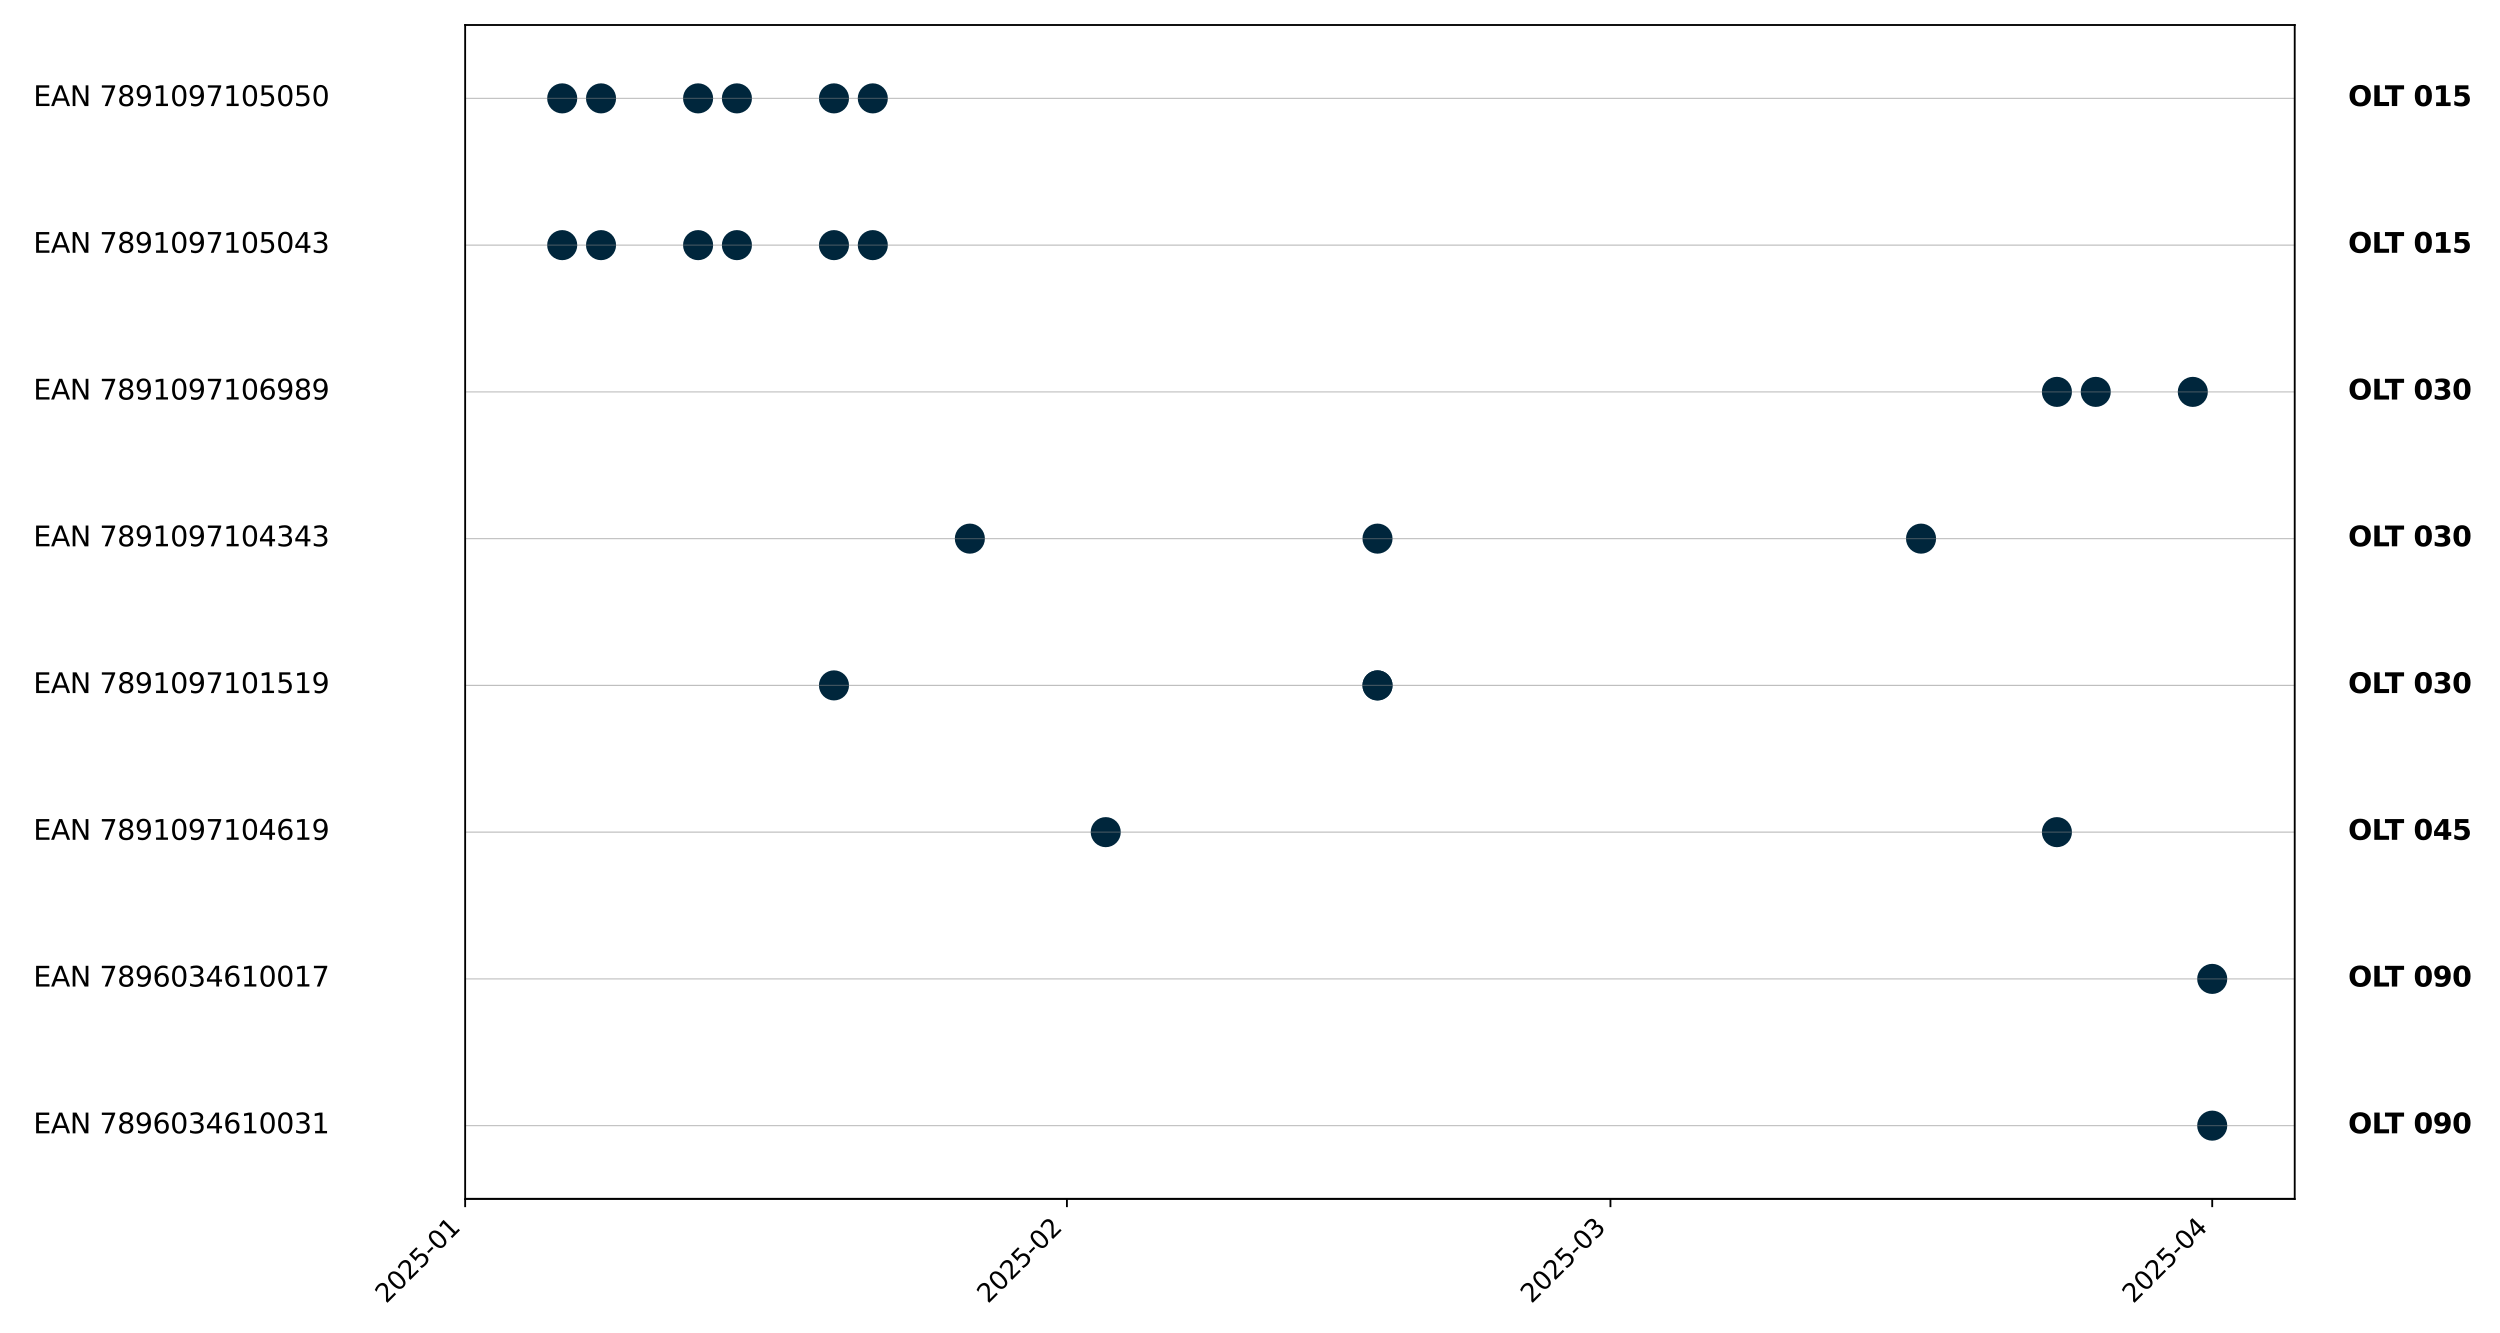 <?xml version="1.0" encoding="utf-8" standalone="no"?>
<!DOCTYPE svg PUBLIC "-//W3C//DTD SVG 1.1//EN"
  "http://www.w3.org/Graphics/SVG/1.1/DTD/svg11.dtd">
<svg xmlns:xlink="http://www.w3.org/1999/xlink" width="1080pt" height="576pt" viewBox="0 0 1080 576" xmlns="http://www.w3.org/2000/svg" version="1.1">
 <defs>
  <style type="text/css">*{stroke-linejoin: round; stroke-linecap: butt}</style>
 </defs>
 <g id="figure_1">
  <g id="patch_1">
   <path d="M 0 576 
L 1080 576 
L 1080 0 
L 0 0 
z
" style="fill: #ffffff"/>
  </g>
  <g id="axes_1">
   <g id="patch_2">
    <path d="M 200.944 517.98 
L 991.318 517.98 
L 991.318 10.8 
L 200.944 10.8 
z
" style="fill: #ffffff"/>
   </g>
   <g id="matplotlib.axis_1">
    <g id="xtick_1">
     <g id="line2d_1">
      <defs>
       <path id="mb760fb104c" d="M 0 0 
L 0 3.5 
" style="stroke: #000000; stroke-width: 0.8"/>
      </defs>
      <g>
       <use xlink:href="#mb760fb104c" x="200.944" y="517.98" style="stroke: #000000; stroke-width: 0.8"/>
      </g>
     </g>
     <g id="text_1">
      <!-- 2025-01 -->
      <g transform="translate(166.827 563.389) rotate(-45) scale(0.11 -0.11)">
       <defs>
        <path id="DejaVuSans-32" d="M 1228 531 
L 3431 531 
L 3431 0 
L 469 0 
L 469 531 
Q 828 903 1448 1529 
Q 2069 2156 2228 2338 
Q 2531 2678 2651 2914 
Q 2772 3150 2772 3378 
Q 2772 3750 2511 3984 
Q 2250 4219 1831 4219 
Q 1534 4219 1204 4116 
Q 875 4013 500 3803 
L 500 4441 
Q 881 4594 1212 4672 
Q 1544 4750 1819 4750 
Q 2544 4750 2975 4387 
Q 3406 4025 3406 3419 
Q 3406 3131 3298 2873 
Q 3191 2616 2906 2266 
Q 2828 2175 2409 1742 
Q 1991 1309 1228 531 
z
" transform="scale(0.016)"/>
        <path id="DejaVuSans-30" d="M 2034 4250 
Q 1547 4250 1301 3770 
Q 1056 3291 1056 2328 
Q 1056 1369 1301 889 
Q 1547 409 2034 409 
Q 2525 409 2770 889 
Q 3016 1369 3016 2328 
Q 3016 3291 2770 3770 
Q 2525 4250 2034 4250 
z
M 2034 4750 
Q 2819 4750 3233 4129 
Q 3647 3509 3647 2328 
Q 3647 1150 3233 529 
Q 2819 -91 2034 -91 
Q 1250 -91 836 529 
Q 422 1150 422 2328 
Q 422 3509 836 4129 
Q 1250 4750 2034 4750 
z
" transform="scale(0.016)"/>
        <path id="DejaVuSans-35" d="M 691 4666 
L 3169 4666 
L 3169 4134 
L 1269 4134 
L 1269 2991 
Q 1406 3038 1543 3061 
Q 1681 3084 1819 3084 
Q 2600 3084 3056 2656 
Q 3513 2228 3513 1497 
Q 3513 744 3044 326 
Q 2575 -91 1722 -91 
Q 1428 -91 1123 -41 
Q 819 9 494 109 
L 494 744 
Q 775 591 1075 516 
Q 1375 441 1709 441 
Q 2250 441 2565 725 
Q 2881 1009 2881 1497 
Q 2881 1984 2565 2268 
Q 2250 2553 1709 2553 
Q 1456 2553 1204 2497 
Q 953 2441 691 2322 
L 691 4666 
z
" transform="scale(0.016)"/>
        <path id="DejaVuSans-2d" d="M 313 2009 
L 1997 2009 
L 1997 1497 
L 313 1497 
L 313 2009 
z
" transform="scale(0.016)"/>
        <path id="DejaVuSans-31" d="M 794 531 
L 1825 531 
L 1825 4091 
L 703 3866 
L 703 4441 
L 1819 4666 
L 2450 4666 
L 2450 531 
L 3481 531 
L 3481 0 
L 794 0 
L 794 531 
z
" transform="scale(0.016)"/>
       </defs>
       <use xlink:href="#DejaVuSans-32"/>
       <use xlink:href="#DejaVuSans-30" x="63.623"/>
       <use xlink:href="#DejaVuSans-32" x="127.246"/>
       <use xlink:href="#DejaVuSans-35" x="190.869"/>
       <use xlink:href="#DejaVuSans-2d" x="254.492"/>
       <use xlink:href="#DejaVuSans-30" x="290.576"/>
       <use xlink:href="#DejaVuSans-31" x="354.199"/>
      </g>
     </g>
    </g>
    <g id="xtick_2">
     <g id="line2d_2">
      <g>
       <use xlink:href="#mb760fb104c" x="460.908" y="517.98" style="stroke: #000000; stroke-width: 0.8"/>
      </g>
     </g>
     <g id="text_2">
      <!-- 2025-02 -->
      <g transform="translate(426.791 563.389) rotate(-45) scale(0.11 -0.11)">
       <use xlink:href="#DejaVuSans-32"/>
       <use xlink:href="#DejaVuSans-30" x="63.623"/>
       <use xlink:href="#DejaVuSans-32" x="127.246"/>
       <use xlink:href="#DejaVuSans-35" x="190.869"/>
       <use xlink:href="#DejaVuSans-2d" x="254.492"/>
       <use xlink:href="#DejaVuSans-30" x="290.576"/>
       <use xlink:href="#DejaVuSans-32" x="354.199"/>
      </g>
     </g>
    </g>
    <g id="xtick_3">
     <g id="line2d_3">
      <g>
       <use xlink:href="#mb760fb104c" x="695.714" y="517.98" style="stroke: #000000; stroke-width: 0.8"/>
      </g>
     </g>
     <g id="text_3">
      <!-- 2025-03 -->
      <g transform="translate(661.597 563.389) rotate(-45) scale(0.11 -0.11)">
       <defs>
        <path id="DejaVuSans-33" d="M 2597 2516 
Q 3050 2419 3304 2112 
Q 3559 1806 3559 1356 
Q 3559 666 3084 287 
Q 2609 -91 1734 -91 
Q 1441 -91 1130 -33 
Q 819 25 488 141 
L 488 750 
Q 750 597 1062 519 
Q 1375 441 1716 441 
Q 2309 441 2620 675 
Q 2931 909 2931 1356 
Q 2931 1769 2642 2001 
Q 2353 2234 1838 2234 
L 1294 2234 
L 1294 2753 
L 1863 2753 
Q 2328 2753 2575 2939 
Q 2822 3125 2822 3475 
Q 2822 3834 2567 4026 
Q 2313 4219 1838 4219 
Q 1578 4219 1281 4162 
Q 984 4106 628 3988 
L 628 4550 
Q 988 4650 1302 4700 
Q 1616 4750 1894 4750 
Q 2613 4750 3031 4423 
Q 3450 4097 3450 3541 
Q 3450 3153 3228 2886 
Q 3006 2619 2597 2516 
z
" transform="scale(0.016)"/>
       </defs>
       <use xlink:href="#DejaVuSans-32"/>
       <use xlink:href="#DejaVuSans-30" x="63.623"/>
       <use xlink:href="#DejaVuSans-32" x="127.246"/>
       <use xlink:href="#DejaVuSans-35" x="190.869"/>
       <use xlink:href="#DejaVuSans-2d" x="254.492"/>
       <use xlink:href="#DejaVuSans-30" x="290.576"/>
       <use xlink:href="#DejaVuSans-33" x="354.199"/>
      </g>
     </g>
    </g>
    <g id="xtick_4">
     <g id="line2d_4">
      <g>
       <use xlink:href="#mb760fb104c" x="955.678" y="517.98" style="stroke: #000000; stroke-width: 0.8"/>
      </g>
     </g>
     <g id="text_4">
      <!-- 2025-04 -->
      <g transform="translate(921.561 563.389) rotate(-45) scale(0.11 -0.11)">
       <defs>
        <path id="DejaVuSans-34" d="M 2419 4116 
L 825 1625 
L 2419 1625 
L 2419 4116 
z
M 2253 4666 
L 3047 4666 
L 3047 1625 
L 3713 1625 
L 3713 1100 
L 3047 1100 
L 3047 0 
L 2419 0 
L 2419 1100 
L 313 1100 
L 313 1709 
L 2253 4666 
z
" transform="scale(0.016)"/>
       </defs>
       <use xlink:href="#DejaVuSans-32"/>
       <use xlink:href="#DejaVuSans-30" x="63.623"/>
       <use xlink:href="#DejaVuSans-32" x="127.246"/>
       <use xlink:href="#DejaVuSans-35" x="190.869"/>
       <use xlink:href="#DejaVuSans-2d" x="254.492"/>
       <use xlink:href="#DejaVuSans-30" x="290.576"/>
       <use xlink:href="#DejaVuSans-34" x="354.199"/>
      </g>
     </g>
    </g>
   </g>
   <g id="matplotlib.axis_2"/>
   <g id="line2d_5">
    <defs>
     <path id="me504c4042c" d="M 0 6 
C 1.591 6 3.117 5.368 4.243 4.243 
C 5.368 3.117 6 1.591 6 0 
C 6 -1.591 5.368 -3.117 4.243 -4.243 
C 3.117 -5.368 1.591 -6 0 -6 
C -1.591 -6 -3.117 -5.368 -4.243 -4.243 
C -5.368 -3.117 -6 -1.591 -6 0 
C -6 1.591 -5.368 3.117 -4.243 4.243 
C -3.117 5.368 -1.591 6 0 6 
z
" style="stroke: #00263c"/>
    </defs>
    <g clip-path="url(#pd9b1350dde)">
     <use xlink:href="#me504c4042c" x="955.678" y="486.281" style="fill: #00263c; stroke: #00263c"/>
    </g>
   </g>
   <g id="line2d_6">
    <g clip-path="url(#pd9b1350dde)">
     <use xlink:href="#me504c4042c" x="955.678" y="422.884" style="fill: #00263c; stroke: #00263c"/>
    </g>
   </g>
   <g id="line2d_7">
    <g clip-path="url(#pd9b1350dde)">
     <use xlink:href="#me504c4042c" x="477.68" y="359.486" style="fill: #00263c; stroke: #00263c"/>
    </g>
   </g>
   <g id="line2d_8">
    <g clip-path="url(#pd9b1350dde)">
     <use xlink:href="#me504c4042c" x="888.591" y="359.486" style="fill: #00263c; stroke: #00263c"/>
    </g>
   </g>
   <g id="line2d_9">
    <g clip-path="url(#pd9b1350dde)">
     <use xlink:href="#me504c4042c" x="360.277" y="296.089" style="fill: #00263c; stroke: #00263c"/>
    </g>
   </g>
   <g id="line2d_10">
    <g clip-path="url(#pd9b1350dde)">
     <use xlink:href="#me504c4042c" x="595.083" y="296.089" style="fill: #00263c; stroke: #00263c"/>
    </g>
   </g>
   <g id="line2d_11">
    <g clip-path="url(#pd9b1350dde)">
     <use xlink:href="#me504c4042c" x="595.083" y="296.089" style="fill: #00263c; stroke: #00263c"/>
    </g>
   </g>
   <g id="line2d_12">
    <g clip-path="url(#pd9b1350dde)">
     <use xlink:href="#me504c4042c" x="418.979" y="232.691" style="fill: #00263c; stroke: #00263c"/>
    </g>
   </g>
   <g id="line2d_13">
    <g clip-path="url(#pd9b1350dde)">
     <use xlink:href="#me504c4042c" x="595.083" y="232.691" style="fill: #00263c; stroke: #00263c"/>
    </g>
   </g>
   <g id="line2d_14">
    <g clip-path="url(#pd9b1350dde)">
     <use xlink:href="#me504c4042c" x="829.889" y="232.691" style="fill: #00263c; stroke: #00263c"/>
    </g>
   </g>
   <g id="line2d_15">
    <g clip-path="url(#pd9b1350dde)">
     <use xlink:href="#me504c4042c" x="888.591" y="169.294" style="fill: #00263c; stroke: #00263c"/>
    </g>
   </g>
   <g id="line2d_16">
    <g clip-path="url(#pd9b1350dde)">
     <use xlink:href="#me504c4042c" x="905.362" y="169.294" style="fill: #00263c; stroke: #00263c"/>
    </g>
   </g>
   <g id="line2d_17">
    <g clip-path="url(#pd9b1350dde)">
     <use xlink:href="#me504c4042c" x="947.292" y="169.294" style="fill: #00263c; stroke: #00263c"/>
    </g>
   </g>
   <g id="line2d_18">
    <g clip-path="url(#pd9b1350dde)">
     <use xlink:href="#me504c4042c" x="242.874" y="105.896" style="fill: #00263c; stroke: #00263c"/>
    </g>
   </g>
   <g id="line2d_19">
    <g clip-path="url(#pd9b1350dde)">
     <use xlink:href="#me504c4042c" x="259.646" y="105.896" style="fill: #00263c; stroke: #00263c"/>
    </g>
   </g>
   <g id="line2d_20">
    <g clip-path="url(#pd9b1350dde)">
     <use xlink:href="#me504c4042c" x="301.576" y="105.896" style="fill: #00263c; stroke: #00263c"/>
    </g>
   </g>
   <g id="line2d_21">
    <g clip-path="url(#pd9b1350dde)">
     <use xlink:href="#me504c4042c" x="318.347" y="105.896" style="fill: #00263c; stroke: #00263c"/>
    </g>
   </g>
   <g id="line2d_22">
    <g clip-path="url(#pd9b1350dde)">
     <use xlink:href="#me504c4042c" x="360.277" y="105.896" style="fill: #00263c; stroke: #00263c"/>
    </g>
   </g>
   <g id="line2d_23">
    <g clip-path="url(#pd9b1350dde)">
     <use xlink:href="#me504c4042c" x="377.049" y="105.896" style="fill: #00263c; stroke: #00263c"/>
    </g>
   </g>
   <g id="line2d_24">
    <g clip-path="url(#pd9b1350dde)">
     <use xlink:href="#me504c4042c" x="242.874" y="42.499" style="fill: #00263c; stroke: #00263c"/>
    </g>
   </g>
   <g id="line2d_25">
    <g clip-path="url(#pd9b1350dde)">
     <use xlink:href="#me504c4042c" x="259.646" y="42.499" style="fill: #00263c; stroke: #00263c"/>
    </g>
   </g>
   <g id="line2d_26">
    <g clip-path="url(#pd9b1350dde)">
     <use xlink:href="#me504c4042c" x="301.576" y="42.499" style="fill: #00263c; stroke: #00263c"/>
    </g>
   </g>
   <g id="line2d_27">
    <g clip-path="url(#pd9b1350dde)">
     <use xlink:href="#me504c4042c" x="318.347" y="42.499" style="fill: #00263c; stroke: #00263c"/>
    </g>
   </g>
   <g id="line2d_28">
    <g clip-path="url(#pd9b1350dde)">
     <use xlink:href="#me504c4042c" x="360.277" y="42.499" style="fill: #00263c; stroke: #00263c"/>
    </g>
   </g>
   <g id="line2d_29">
    <g clip-path="url(#pd9b1350dde)">
     <use xlink:href="#me504c4042c" x="377.049" y="42.499" style="fill: #00263c; stroke: #00263c"/>
    </g>
   </g>
   <g id="line2d_30">
    <path d="M 200.944 486.281 
L 991.318 486.281 
" clip-path="url(#pd9b1350dde)" style="fill: none; stroke: #808080; stroke-opacity: 0.5; stroke-width: 0.5; stroke-linecap: square"/>
   </g>
   <g id="line2d_31">
    <path d="M 200.944 422.884 
L 991.318 422.884 
" clip-path="url(#pd9b1350dde)" style="fill: none; stroke: #808080; stroke-opacity: 0.5; stroke-width: 0.5; stroke-linecap: square"/>
   </g>
   <g id="line2d_32">
    <path d="M 200.944 359.486 
L 991.318 359.486 
" clip-path="url(#pd9b1350dde)" style="fill: none; stroke: #808080; stroke-opacity: 0.5; stroke-width: 0.5; stroke-linecap: square"/>
   </g>
   <g id="line2d_33">
    <path d="M 200.944 296.089 
L 991.318 296.089 
" clip-path="url(#pd9b1350dde)" style="fill: none; stroke: #808080; stroke-opacity: 0.5; stroke-width: 0.5; stroke-linecap: square"/>
   </g>
   <g id="line2d_34">
    <path d="M 200.944 232.691 
L 991.318 232.691 
" clip-path="url(#pd9b1350dde)" style="fill: none; stroke: #808080; stroke-opacity: 0.5; stroke-width: 0.5; stroke-linecap: square"/>
   </g>
   <g id="line2d_35">
    <path d="M 200.944 169.294 
L 991.318 169.294 
" clip-path="url(#pd9b1350dde)" style="fill: none; stroke: #808080; stroke-opacity: 0.5; stroke-width: 0.5; stroke-linecap: square"/>
   </g>
   <g id="line2d_36">
    <path d="M 200.944 105.896 
L 991.318 105.896 
" clip-path="url(#pd9b1350dde)" style="fill: none; stroke: #808080; stroke-opacity: 0.5; stroke-width: 0.5; stroke-linecap: square"/>
   </g>
   <g id="line2d_37">
    <path d="M 200.944 42.499 
L 991.318 42.499 
" clip-path="url(#pd9b1350dde)" style="fill: none; stroke: #808080; stroke-opacity: 0.5; stroke-width: 0.5; stroke-linecap: square"/>
   </g>
   <g id="line2d_38">
    <path d="M 200.944 517.98 
L 991.318 517.98 
" clip-path="url(#pd9b1350dde)" style="fill: none; stroke: #000000; stroke-linecap: square"/>
   </g>
   <g id="patch_3">
    <path d="M 200.944 517.98 
L 200.944 10.8 
" style="fill: none; stroke: #000000; stroke-width: 0.8; stroke-linejoin: miter; stroke-linecap: square"/>
   </g>
   <g id="patch_4">
    <path d="M 991.318 517.98 
L 991.318 10.8 
" style="fill: none; stroke: #000000; stroke-width: 0.8; stroke-linejoin: miter; stroke-linecap: square"/>
   </g>
   <g id="patch_5">
    <path d="M 200.944 517.98 
L 991.318 517.98 
" style="fill: none; stroke: #000000; stroke-width: 0.8; stroke-linejoin: miter; stroke-linecap: square"/>
   </g>
   <g id="patch_6">
    <path d="M 200.944 10.8 
L 991.318 10.8 
" style="fill: none; stroke: #000000; stroke-width: 0.8; stroke-linejoin: miter; stroke-linecap: square"/>
   </g>
   <g id="text_5">
    <!-- EAN 7896034610031 -->
    <g transform="translate(14.405 489.592) scale(0.12 -0.12)">
     <defs>
      <path id="DejaVuSans-45" d="M 628 4666 
L 3578 4666 
L 3578 4134 
L 1259 4134 
L 1259 2753 
L 3481 2753 
L 3481 2222 
L 1259 2222 
L 1259 531 
L 3634 531 
L 3634 0 
L 628 0 
L 628 4666 
z
" transform="scale(0.016)"/>
      <path id="DejaVuSans-41" d="M 2188 4044 
L 1331 1722 
L 3047 1722 
L 2188 4044 
z
M 1831 4666 
L 2547 4666 
L 4325 0 
L 3669 0 
L 3244 1197 
L 1141 1197 
L 716 0 
L 50 0 
L 1831 4666 
z
" transform="scale(0.016)"/>
      <path id="DejaVuSans-4e" d="M 628 4666 
L 1478 4666 
L 3547 763 
L 3547 4666 
L 4159 4666 
L 4159 0 
L 3309 0 
L 1241 3903 
L 1241 0 
L 628 0 
L 628 4666 
z
" transform="scale(0.016)"/>
      <path id="DejaVuSans-20" transform="scale(0.016)"/>
      <path id="DejaVuSans-37" d="M 525 4666 
L 3525 4666 
L 3525 4397 
L 1831 0 
L 1172 0 
L 2766 4134 
L 525 4134 
L 525 4666 
z
" transform="scale(0.016)"/>
      <path id="DejaVuSans-38" d="M 2034 2216 
Q 1584 2216 1326 1975 
Q 1069 1734 1069 1313 
Q 1069 891 1326 650 
Q 1584 409 2034 409 
Q 2484 409 2743 651 
Q 3003 894 3003 1313 
Q 3003 1734 2745 1975 
Q 2488 2216 2034 2216 
z
M 1403 2484 
Q 997 2584 770 2862 
Q 544 3141 544 3541 
Q 544 4100 942 4425 
Q 1341 4750 2034 4750 
Q 2731 4750 3128 4425 
Q 3525 4100 3525 3541 
Q 3525 3141 3298 2862 
Q 3072 2584 2669 2484 
Q 3125 2378 3379 2068 
Q 3634 1759 3634 1313 
Q 3634 634 3220 271 
Q 2806 -91 2034 -91 
Q 1263 -91 848 271 
Q 434 634 434 1313 
Q 434 1759 690 2068 
Q 947 2378 1403 2484 
z
M 1172 3481 
Q 1172 3119 1398 2916 
Q 1625 2713 2034 2713 
Q 2441 2713 2670 2916 
Q 2900 3119 2900 3481 
Q 2900 3844 2670 4047 
Q 2441 4250 2034 4250 
Q 1625 4250 1398 4047 
Q 1172 3844 1172 3481 
z
" transform="scale(0.016)"/>
      <path id="DejaVuSans-39" d="M 703 97 
L 703 672 
Q 941 559 1184 500 
Q 1428 441 1663 441 
Q 2288 441 2617 861 
Q 2947 1281 2994 2138 
Q 2813 1869 2534 1725 
Q 2256 1581 1919 1581 
Q 1219 1581 811 2004 
Q 403 2428 403 3163 
Q 403 3881 828 4315 
Q 1253 4750 1959 4750 
Q 2769 4750 3195 4129 
Q 3622 3509 3622 2328 
Q 3622 1225 3098 567 
Q 2575 -91 1691 -91 
Q 1453 -91 1209 -44 
Q 966 3 703 97 
z
M 1959 2075 
Q 2384 2075 2632 2365 
Q 2881 2656 2881 3163 
Q 2881 3666 2632 3958 
Q 2384 4250 1959 4250 
Q 1534 4250 1286 3958 
Q 1038 3666 1038 3163 
Q 1038 2656 1286 2365 
Q 1534 2075 1959 2075 
z
" transform="scale(0.016)"/>
      <path id="DejaVuSans-36" d="M 2113 2584 
Q 1688 2584 1439 2293 
Q 1191 2003 1191 1497 
Q 1191 994 1439 701 
Q 1688 409 2113 409 
Q 2538 409 2786 701 
Q 3034 994 3034 1497 
Q 3034 2003 2786 2293 
Q 2538 2584 2113 2584 
z
M 3366 4563 
L 3366 3988 
Q 3128 4100 2886 4159 
Q 2644 4219 2406 4219 
Q 1781 4219 1451 3797 
Q 1122 3375 1075 2522 
Q 1259 2794 1537 2939 
Q 1816 3084 2150 3084 
Q 2853 3084 3261 2657 
Q 3669 2231 3669 1497 
Q 3669 778 3244 343 
Q 2819 -91 2113 -91 
Q 1303 -91 875 529 
Q 447 1150 447 2328 
Q 447 3434 972 4092 
Q 1497 4750 2381 4750 
Q 2619 4750 2861 4703 
Q 3103 4656 3366 4563 
z
" transform="scale(0.016)"/>
     </defs>
     <use xlink:href="#DejaVuSans-45"/>
     <use xlink:href="#DejaVuSans-41" x="63.184"/>
     <use xlink:href="#DejaVuSans-4e" x="131.592"/>
     <use xlink:href="#DejaVuSans-20" x="206.396"/>
     <use xlink:href="#DejaVuSans-37" x="238.184"/>
     <use xlink:href="#DejaVuSans-38" x="301.807"/>
     <use xlink:href="#DejaVuSans-39" x="365.43"/>
     <use xlink:href="#DejaVuSans-36" x="429.053"/>
     <use xlink:href="#DejaVuSans-30" x="492.676"/>
     <use xlink:href="#DejaVuSans-33" x="556.299"/>
     <use xlink:href="#DejaVuSans-34" x="619.922"/>
     <use xlink:href="#DejaVuSans-36" x="683.545"/>
     <use xlink:href="#DejaVuSans-31" x="747.168"/>
     <use xlink:href="#DejaVuSans-30" x="810.791"/>
     <use xlink:href="#DejaVuSans-30" x="874.414"/>
     <use xlink:href="#DejaVuSans-33" x="938.037"/>
     <use xlink:href="#DejaVuSans-31" x="1001.66"/>
    </g>
   </g>
   <g id="text_6">
    <!-- OLT 090 -->
    <g transform="translate(1014.38 489.592) scale(0.12 -0.12)">
     <defs>
      <path id="DejaVuSans-Bold-4f" d="M 2719 3878 
Q 2169 3878 1866 3472 
Q 1563 3066 1563 2328 
Q 1563 1594 1866 1187 
Q 2169 781 2719 781 
Q 3272 781 3575 1187 
Q 3878 1594 3878 2328 
Q 3878 3066 3575 3472 
Q 3272 3878 2719 3878 
z
M 2719 4750 
Q 3844 4750 4481 4106 
Q 5119 3463 5119 2328 
Q 5119 1197 4481 553 
Q 3844 -91 2719 -91 
Q 1597 -91 958 553 
Q 319 1197 319 2328 
Q 319 3463 958 4106 
Q 1597 4750 2719 4750 
z
" transform="scale(0.016)"/>
      <path id="DejaVuSans-Bold-4c" d="M 588 4666 
L 1791 4666 
L 1791 909 
L 3903 909 
L 3903 0 
L 588 0 
L 588 4666 
z
" transform="scale(0.016)"/>
      <path id="DejaVuSans-Bold-54" d="M 31 4666 
L 4331 4666 
L 4331 3756 
L 2784 3756 
L 2784 0 
L 1581 0 
L 1581 3756 
L 31 3756 
L 31 4666 
z
" transform="scale(0.016)"/>
      <path id="DejaVuSans-Bold-20" transform="scale(0.016)"/>
      <path id="DejaVuSans-Bold-30" d="M 2944 2338 
Q 2944 3213 2780 3570 
Q 2616 3928 2228 3928 
Q 1841 3928 1675 3570 
Q 1509 3213 1509 2338 
Q 1509 1453 1675 1090 
Q 1841 728 2228 728 
Q 2613 728 2778 1090 
Q 2944 1453 2944 2338 
z
M 4147 2328 
Q 4147 1169 3647 539 
Q 3147 -91 2228 -91 
Q 1306 -91 806 539 
Q 306 1169 306 2328 
Q 306 3491 806 4120 
Q 1306 4750 2228 4750 
Q 3147 4750 3647 4120 
Q 4147 3491 4147 2328 
z
" transform="scale(0.016)"/>
      <path id="DejaVuSans-Bold-39" d="M 641 103 
L 641 966 
Q 928 831 1190 764 
Q 1453 697 1709 697 
Q 2247 697 2547 995 
Q 2847 1294 2900 1881 
Q 2688 1725 2447 1647 
Q 2206 1569 1925 1569 
Q 1209 1569 770 1986 
Q 331 2403 331 3084 
Q 331 3838 820 4291 
Q 1309 4744 2131 4744 
Q 3044 4744 3544 4128 
Q 4044 3513 4044 2388 
Q 4044 1231 3459 570 
Q 2875 -91 1856 -91 
Q 1528 -91 1228 -42 
Q 928 6 641 103 
z
M 2125 2350 
Q 2441 2350 2600 2554 
Q 2759 2759 2759 3169 
Q 2759 3575 2600 3781 
Q 2441 3988 2125 3988 
Q 1809 3988 1650 3781 
Q 1491 3575 1491 3169 
Q 1491 2759 1650 2554 
Q 1809 2350 2125 2350 
z
" transform="scale(0.016)"/>
     </defs>
     <use xlink:href="#DejaVuSans-Bold-4f"/>
     <use xlink:href="#DejaVuSans-Bold-4c" x="85.01"/>
     <use xlink:href="#DejaVuSans-Bold-54" x="132.23"/>
     <use xlink:href="#DejaVuSans-Bold-20" x="200.443"/>
     <use xlink:href="#DejaVuSans-Bold-30" x="235.258"/>
     <use xlink:href="#DejaVuSans-Bold-39" x="304.838"/>
     <use xlink:href="#DejaVuSans-Bold-30" x="374.418"/>
    </g>
   </g>
   <g id="text_7">
    <!-- EAN 7896034610017 -->
    <g transform="translate(14.405 426.195) scale(0.12 -0.12)">
     <use xlink:href="#DejaVuSans-45"/>
     <use xlink:href="#DejaVuSans-41" x="63.184"/>
     <use xlink:href="#DejaVuSans-4e" x="131.592"/>
     <use xlink:href="#DejaVuSans-20" x="206.396"/>
     <use xlink:href="#DejaVuSans-37" x="238.184"/>
     <use xlink:href="#DejaVuSans-38" x="301.807"/>
     <use xlink:href="#DejaVuSans-39" x="365.43"/>
     <use xlink:href="#DejaVuSans-36" x="429.053"/>
     <use xlink:href="#DejaVuSans-30" x="492.676"/>
     <use xlink:href="#DejaVuSans-33" x="556.299"/>
     <use xlink:href="#DejaVuSans-34" x="619.922"/>
     <use xlink:href="#DejaVuSans-36" x="683.545"/>
     <use xlink:href="#DejaVuSans-31" x="747.168"/>
     <use xlink:href="#DejaVuSans-30" x="810.791"/>
     <use xlink:href="#DejaVuSans-30" x="874.414"/>
     <use xlink:href="#DejaVuSans-31" x="938.037"/>
     <use xlink:href="#DejaVuSans-37" x="1001.66"/>
    </g>
   </g>
   <g id="text_8">
    <!-- OLT 090 -->
    <g transform="translate(1014.38 426.195) scale(0.12 -0.12)">
     <use xlink:href="#DejaVuSans-Bold-4f"/>
     <use xlink:href="#DejaVuSans-Bold-4c" x="85.01"/>
     <use xlink:href="#DejaVuSans-Bold-54" x="132.23"/>
     <use xlink:href="#DejaVuSans-Bold-20" x="200.443"/>
     <use xlink:href="#DejaVuSans-Bold-30" x="235.258"/>
     <use xlink:href="#DejaVuSans-Bold-39" x="304.838"/>
     <use xlink:href="#DejaVuSans-Bold-30" x="374.418"/>
    </g>
   </g>
   <g id="text_9">
    <!-- EAN 7891097104619 -->
    <g transform="translate(14.405 362.797) scale(0.12 -0.12)">
     <use xlink:href="#DejaVuSans-45"/>
     <use xlink:href="#DejaVuSans-41" x="63.184"/>
     <use xlink:href="#DejaVuSans-4e" x="131.592"/>
     <use xlink:href="#DejaVuSans-20" x="206.396"/>
     <use xlink:href="#DejaVuSans-37" x="238.184"/>
     <use xlink:href="#DejaVuSans-38" x="301.807"/>
     <use xlink:href="#DejaVuSans-39" x="365.43"/>
     <use xlink:href="#DejaVuSans-31" x="429.053"/>
     <use xlink:href="#DejaVuSans-30" x="492.676"/>
     <use xlink:href="#DejaVuSans-39" x="556.299"/>
     <use xlink:href="#DejaVuSans-37" x="619.922"/>
     <use xlink:href="#DejaVuSans-31" x="683.545"/>
     <use xlink:href="#DejaVuSans-30" x="747.168"/>
     <use xlink:href="#DejaVuSans-34" x="810.791"/>
     <use xlink:href="#DejaVuSans-36" x="874.414"/>
     <use xlink:href="#DejaVuSans-31" x="938.037"/>
     <use xlink:href="#DejaVuSans-39" x="1001.66"/>
    </g>
   </g>
   <g id="text_10">
    <!-- OLT 045 -->
    <g transform="translate(1014.38 362.797) scale(0.12 -0.12)">
     <defs>
      <path id="DejaVuSans-Bold-34" d="M 2356 3675 
L 1038 1722 
L 2356 1722 
L 2356 3675 
z
M 2156 4666 
L 3494 4666 
L 3494 1722 
L 4159 1722 
L 4159 850 
L 3494 850 
L 3494 0 
L 2356 0 
L 2356 850 
L 288 850 
L 288 1881 
L 2156 4666 
z
" transform="scale(0.016)"/>
      <path id="DejaVuSans-Bold-35" d="M 678 4666 
L 3669 4666 
L 3669 3781 
L 1638 3781 
L 1638 3059 
Q 1775 3097 1914 3117 
Q 2053 3138 2203 3138 
Q 3056 3138 3531 2711 
Q 4006 2284 4006 1522 
Q 4006 766 3489 337 
Q 2972 -91 2053 -91 
Q 1656 -91 1267 -14 
Q 878 63 494 219 
L 494 1166 
Q 875 947 1217 837 
Q 1559 728 1863 728 
Q 2300 728 2551 942 
Q 2803 1156 2803 1522 
Q 2803 1891 2551 2103 
Q 2300 2316 1863 2316 
Q 1603 2316 1309 2248 
Q 1016 2181 678 2041 
L 678 4666 
z
" transform="scale(0.016)"/>
     </defs>
     <use xlink:href="#DejaVuSans-Bold-4f"/>
     <use xlink:href="#DejaVuSans-Bold-4c" x="85.01"/>
     <use xlink:href="#DejaVuSans-Bold-54" x="132.23"/>
     <use xlink:href="#DejaVuSans-Bold-20" x="200.443"/>
     <use xlink:href="#DejaVuSans-Bold-30" x="235.258"/>
     <use xlink:href="#DejaVuSans-Bold-34" x="304.838"/>
     <use xlink:href="#DejaVuSans-Bold-35" x="374.418"/>
    </g>
   </g>
   <g id="text_11">
    <!-- EAN 7891097101519 -->
    <g transform="translate(14.405 299.4) scale(0.12 -0.12)">
     <use xlink:href="#DejaVuSans-45"/>
     <use xlink:href="#DejaVuSans-41" x="63.184"/>
     <use xlink:href="#DejaVuSans-4e" x="131.592"/>
     <use xlink:href="#DejaVuSans-20" x="206.396"/>
     <use xlink:href="#DejaVuSans-37" x="238.184"/>
     <use xlink:href="#DejaVuSans-38" x="301.807"/>
     <use xlink:href="#DejaVuSans-39" x="365.43"/>
     <use xlink:href="#DejaVuSans-31" x="429.053"/>
     <use xlink:href="#DejaVuSans-30" x="492.676"/>
     <use xlink:href="#DejaVuSans-39" x="556.299"/>
     <use xlink:href="#DejaVuSans-37" x="619.922"/>
     <use xlink:href="#DejaVuSans-31" x="683.545"/>
     <use xlink:href="#DejaVuSans-30" x="747.168"/>
     <use xlink:href="#DejaVuSans-31" x="810.791"/>
     <use xlink:href="#DejaVuSans-35" x="874.414"/>
     <use xlink:href="#DejaVuSans-31" x="938.037"/>
     <use xlink:href="#DejaVuSans-39" x="1001.66"/>
    </g>
   </g>
   <g id="text_12">
    <!-- OLT 030 -->
    <g transform="translate(1014.38 299.4) scale(0.12 -0.12)">
     <defs>
      <path id="DejaVuSans-Bold-33" d="M 2981 2516 
Q 3453 2394 3698 2092 
Q 3944 1791 3944 1325 
Q 3944 631 3412 270 
Q 2881 -91 1863 -91 
Q 1503 -91 1142 -33 
Q 781 25 428 141 
L 428 1069 
Q 766 900 1098 814 
Q 1431 728 1753 728 
Q 2231 728 2486 893 
Q 2741 1059 2741 1369 
Q 2741 1688 2480 1852 
Q 2219 2016 1709 2016 
L 1228 2016 
L 1228 2791 
L 1734 2791 
Q 2188 2791 2409 2933 
Q 2631 3075 2631 3366 
Q 2631 3634 2415 3781 
Q 2200 3928 1806 3928 
Q 1516 3928 1219 3862 
Q 922 3797 628 3669 
L 628 4550 
Q 984 4650 1334 4700 
Q 1684 4750 2022 4750 
Q 2931 4750 3382 4451 
Q 3834 4153 3834 3553 
Q 3834 3144 3618 2883 
Q 3403 2622 2981 2516 
z
" transform="scale(0.016)"/>
     </defs>
     <use xlink:href="#DejaVuSans-Bold-4f"/>
     <use xlink:href="#DejaVuSans-Bold-4c" x="85.01"/>
     <use xlink:href="#DejaVuSans-Bold-54" x="132.23"/>
     <use xlink:href="#DejaVuSans-Bold-20" x="200.443"/>
     <use xlink:href="#DejaVuSans-Bold-30" x="235.258"/>
     <use xlink:href="#DejaVuSans-Bold-33" x="304.838"/>
     <use xlink:href="#DejaVuSans-Bold-30" x="374.418"/>
    </g>
   </g>
   <g id="text_13">
    <!-- EAN 7891097104343 -->
    <g transform="translate(14.405 236.002) scale(0.12 -0.12)">
     <use xlink:href="#DejaVuSans-45"/>
     <use xlink:href="#DejaVuSans-41" x="63.184"/>
     <use xlink:href="#DejaVuSans-4e" x="131.592"/>
     <use xlink:href="#DejaVuSans-20" x="206.396"/>
     <use xlink:href="#DejaVuSans-37" x="238.184"/>
     <use xlink:href="#DejaVuSans-38" x="301.807"/>
     <use xlink:href="#DejaVuSans-39" x="365.43"/>
     <use xlink:href="#DejaVuSans-31" x="429.053"/>
     <use xlink:href="#DejaVuSans-30" x="492.676"/>
     <use xlink:href="#DejaVuSans-39" x="556.299"/>
     <use xlink:href="#DejaVuSans-37" x="619.922"/>
     <use xlink:href="#DejaVuSans-31" x="683.545"/>
     <use xlink:href="#DejaVuSans-30" x="747.168"/>
     <use xlink:href="#DejaVuSans-34" x="810.791"/>
     <use xlink:href="#DejaVuSans-33" x="874.414"/>
     <use xlink:href="#DejaVuSans-34" x="938.037"/>
     <use xlink:href="#DejaVuSans-33" x="1001.66"/>
    </g>
   </g>
   <g id="text_14">
    <!-- OLT 030 -->
    <g transform="translate(1014.38 236.002) scale(0.12 -0.12)">
     <use xlink:href="#DejaVuSans-Bold-4f"/>
     <use xlink:href="#DejaVuSans-Bold-4c" x="85.01"/>
     <use xlink:href="#DejaVuSans-Bold-54" x="132.23"/>
     <use xlink:href="#DejaVuSans-Bold-20" x="200.443"/>
     <use xlink:href="#DejaVuSans-Bold-30" x="235.258"/>
     <use xlink:href="#DejaVuSans-Bold-33" x="304.838"/>
     <use xlink:href="#DejaVuSans-Bold-30" x="374.418"/>
    </g>
   </g>
   <g id="text_15">
    <!-- EAN 7891097106989 -->
    <g transform="translate(14.405 172.605) scale(0.12 -0.12)">
     <use xlink:href="#DejaVuSans-45"/>
     <use xlink:href="#DejaVuSans-41" x="63.184"/>
     <use xlink:href="#DejaVuSans-4e" x="131.592"/>
     <use xlink:href="#DejaVuSans-20" x="206.396"/>
     <use xlink:href="#DejaVuSans-37" x="238.184"/>
     <use xlink:href="#DejaVuSans-38" x="301.807"/>
     <use xlink:href="#DejaVuSans-39" x="365.43"/>
     <use xlink:href="#DejaVuSans-31" x="429.053"/>
     <use xlink:href="#DejaVuSans-30" x="492.676"/>
     <use xlink:href="#DejaVuSans-39" x="556.299"/>
     <use xlink:href="#DejaVuSans-37" x="619.922"/>
     <use xlink:href="#DejaVuSans-31" x="683.545"/>
     <use xlink:href="#DejaVuSans-30" x="747.168"/>
     <use xlink:href="#DejaVuSans-36" x="810.791"/>
     <use xlink:href="#DejaVuSans-39" x="874.414"/>
     <use xlink:href="#DejaVuSans-38" x="938.037"/>
     <use xlink:href="#DejaVuSans-39" x="1001.66"/>
    </g>
   </g>
   <g id="text_16">
    <!-- OLT 030 -->
    <g transform="translate(1014.38 172.605) scale(0.12 -0.12)">
     <use xlink:href="#DejaVuSans-Bold-4f"/>
     <use xlink:href="#DejaVuSans-Bold-4c" x="85.01"/>
     <use xlink:href="#DejaVuSans-Bold-54" x="132.23"/>
     <use xlink:href="#DejaVuSans-Bold-20" x="200.443"/>
     <use xlink:href="#DejaVuSans-Bold-30" x="235.258"/>
     <use xlink:href="#DejaVuSans-Bold-33" x="304.838"/>
     <use xlink:href="#DejaVuSans-Bold-30" x="374.418"/>
    </g>
   </g>
   <g id="text_17">
    <!-- EAN 7891097105043 -->
    <g transform="translate(14.405 109.207) scale(0.12 -0.12)">
     <use xlink:href="#DejaVuSans-45"/>
     <use xlink:href="#DejaVuSans-41" x="63.184"/>
     <use xlink:href="#DejaVuSans-4e" x="131.592"/>
     <use xlink:href="#DejaVuSans-20" x="206.396"/>
     <use xlink:href="#DejaVuSans-37" x="238.184"/>
     <use xlink:href="#DejaVuSans-38" x="301.807"/>
     <use xlink:href="#DejaVuSans-39" x="365.43"/>
     <use xlink:href="#DejaVuSans-31" x="429.053"/>
     <use xlink:href="#DejaVuSans-30" x="492.676"/>
     <use xlink:href="#DejaVuSans-39" x="556.299"/>
     <use xlink:href="#DejaVuSans-37" x="619.922"/>
     <use xlink:href="#DejaVuSans-31" x="683.545"/>
     <use xlink:href="#DejaVuSans-30" x="747.168"/>
     <use xlink:href="#DejaVuSans-35" x="810.791"/>
     <use xlink:href="#DejaVuSans-30" x="874.414"/>
     <use xlink:href="#DejaVuSans-34" x="938.037"/>
     <use xlink:href="#DejaVuSans-33" x="1001.66"/>
    </g>
   </g>
   <g id="text_18">
    <!-- OLT 015 -->
    <g transform="translate(1014.38 109.207) scale(0.12 -0.12)">
     <defs>
      <path id="DejaVuSans-Bold-31" d="M 750 831 
L 1813 831 
L 1813 3847 
L 722 3622 
L 722 4441 
L 1806 4666 
L 2950 4666 
L 2950 831 
L 4013 831 
L 4013 0 
L 750 0 
L 750 831 
z
" transform="scale(0.016)"/>
     </defs>
     <use xlink:href="#DejaVuSans-Bold-4f"/>
     <use xlink:href="#DejaVuSans-Bold-4c" x="85.01"/>
     <use xlink:href="#DejaVuSans-Bold-54" x="132.23"/>
     <use xlink:href="#DejaVuSans-Bold-20" x="200.443"/>
     <use xlink:href="#DejaVuSans-Bold-30" x="235.258"/>
     <use xlink:href="#DejaVuSans-Bold-31" x="304.838"/>
     <use xlink:href="#DejaVuSans-Bold-35" x="374.418"/>
    </g>
   </g>
   <g id="text_19">
    <!-- EAN 7891097105050 -->
    <g transform="translate(14.405 45.81) scale(0.12 -0.12)">
     <use xlink:href="#DejaVuSans-45"/>
     <use xlink:href="#DejaVuSans-41" x="63.184"/>
     <use xlink:href="#DejaVuSans-4e" x="131.592"/>
     <use xlink:href="#DejaVuSans-20" x="206.396"/>
     <use xlink:href="#DejaVuSans-37" x="238.184"/>
     <use xlink:href="#DejaVuSans-38" x="301.807"/>
     <use xlink:href="#DejaVuSans-39" x="365.43"/>
     <use xlink:href="#DejaVuSans-31" x="429.053"/>
     <use xlink:href="#DejaVuSans-30" x="492.676"/>
     <use xlink:href="#DejaVuSans-39" x="556.299"/>
     <use xlink:href="#DejaVuSans-37" x="619.922"/>
     <use xlink:href="#DejaVuSans-31" x="683.545"/>
     <use xlink:href="#DejaVuSans-30" x="747.168"/>
     <use xlink:href="#DejaVuSans-35" x="810.791"/>
     <use xlink:href="#DejaVuSans-30" x="874.414"/>
     <use xlink:href="#DejaVuSans-35" x="938.037"/>
     <use xlink:href="#DejaVuSans-30" x="1001.66"/>
    </g>
   </g>
   <g id="text_20">
    <!-- OLT 015 -->
    <g transform="translate(1014.38 45.81) scale(0.12 -0.12)">
     <use xlink:href="#DejaVuSans-Bold-4f"/>
     <use xlink:href="#DejaVuSans-Bold-4c" x="85.01"/>
     <use xlink:href="#DejaVuSans-Bold-54" x="132.23"/>
     <use xlink:href="#DejaVuSans-Bold-20" x="200.443"/>
     <use xlink:href="#DejaVuSans-Bold-30" x="235.258"/>
     <use xlink:href="#DejaVuSans-Bold-31" x="304.838"/>
     <use xlink:href="#DejaVuSans-Bold-35" x="374.418"/>
    </g>
   </g>
  </g>
 </g>
 <defs>
  <clipPath id="pd9b1350dde">
   <rect x="200.944" y="10.8" width="790.374" height="507.18"/>
  </clipPath>
 </defs>
</svg>
